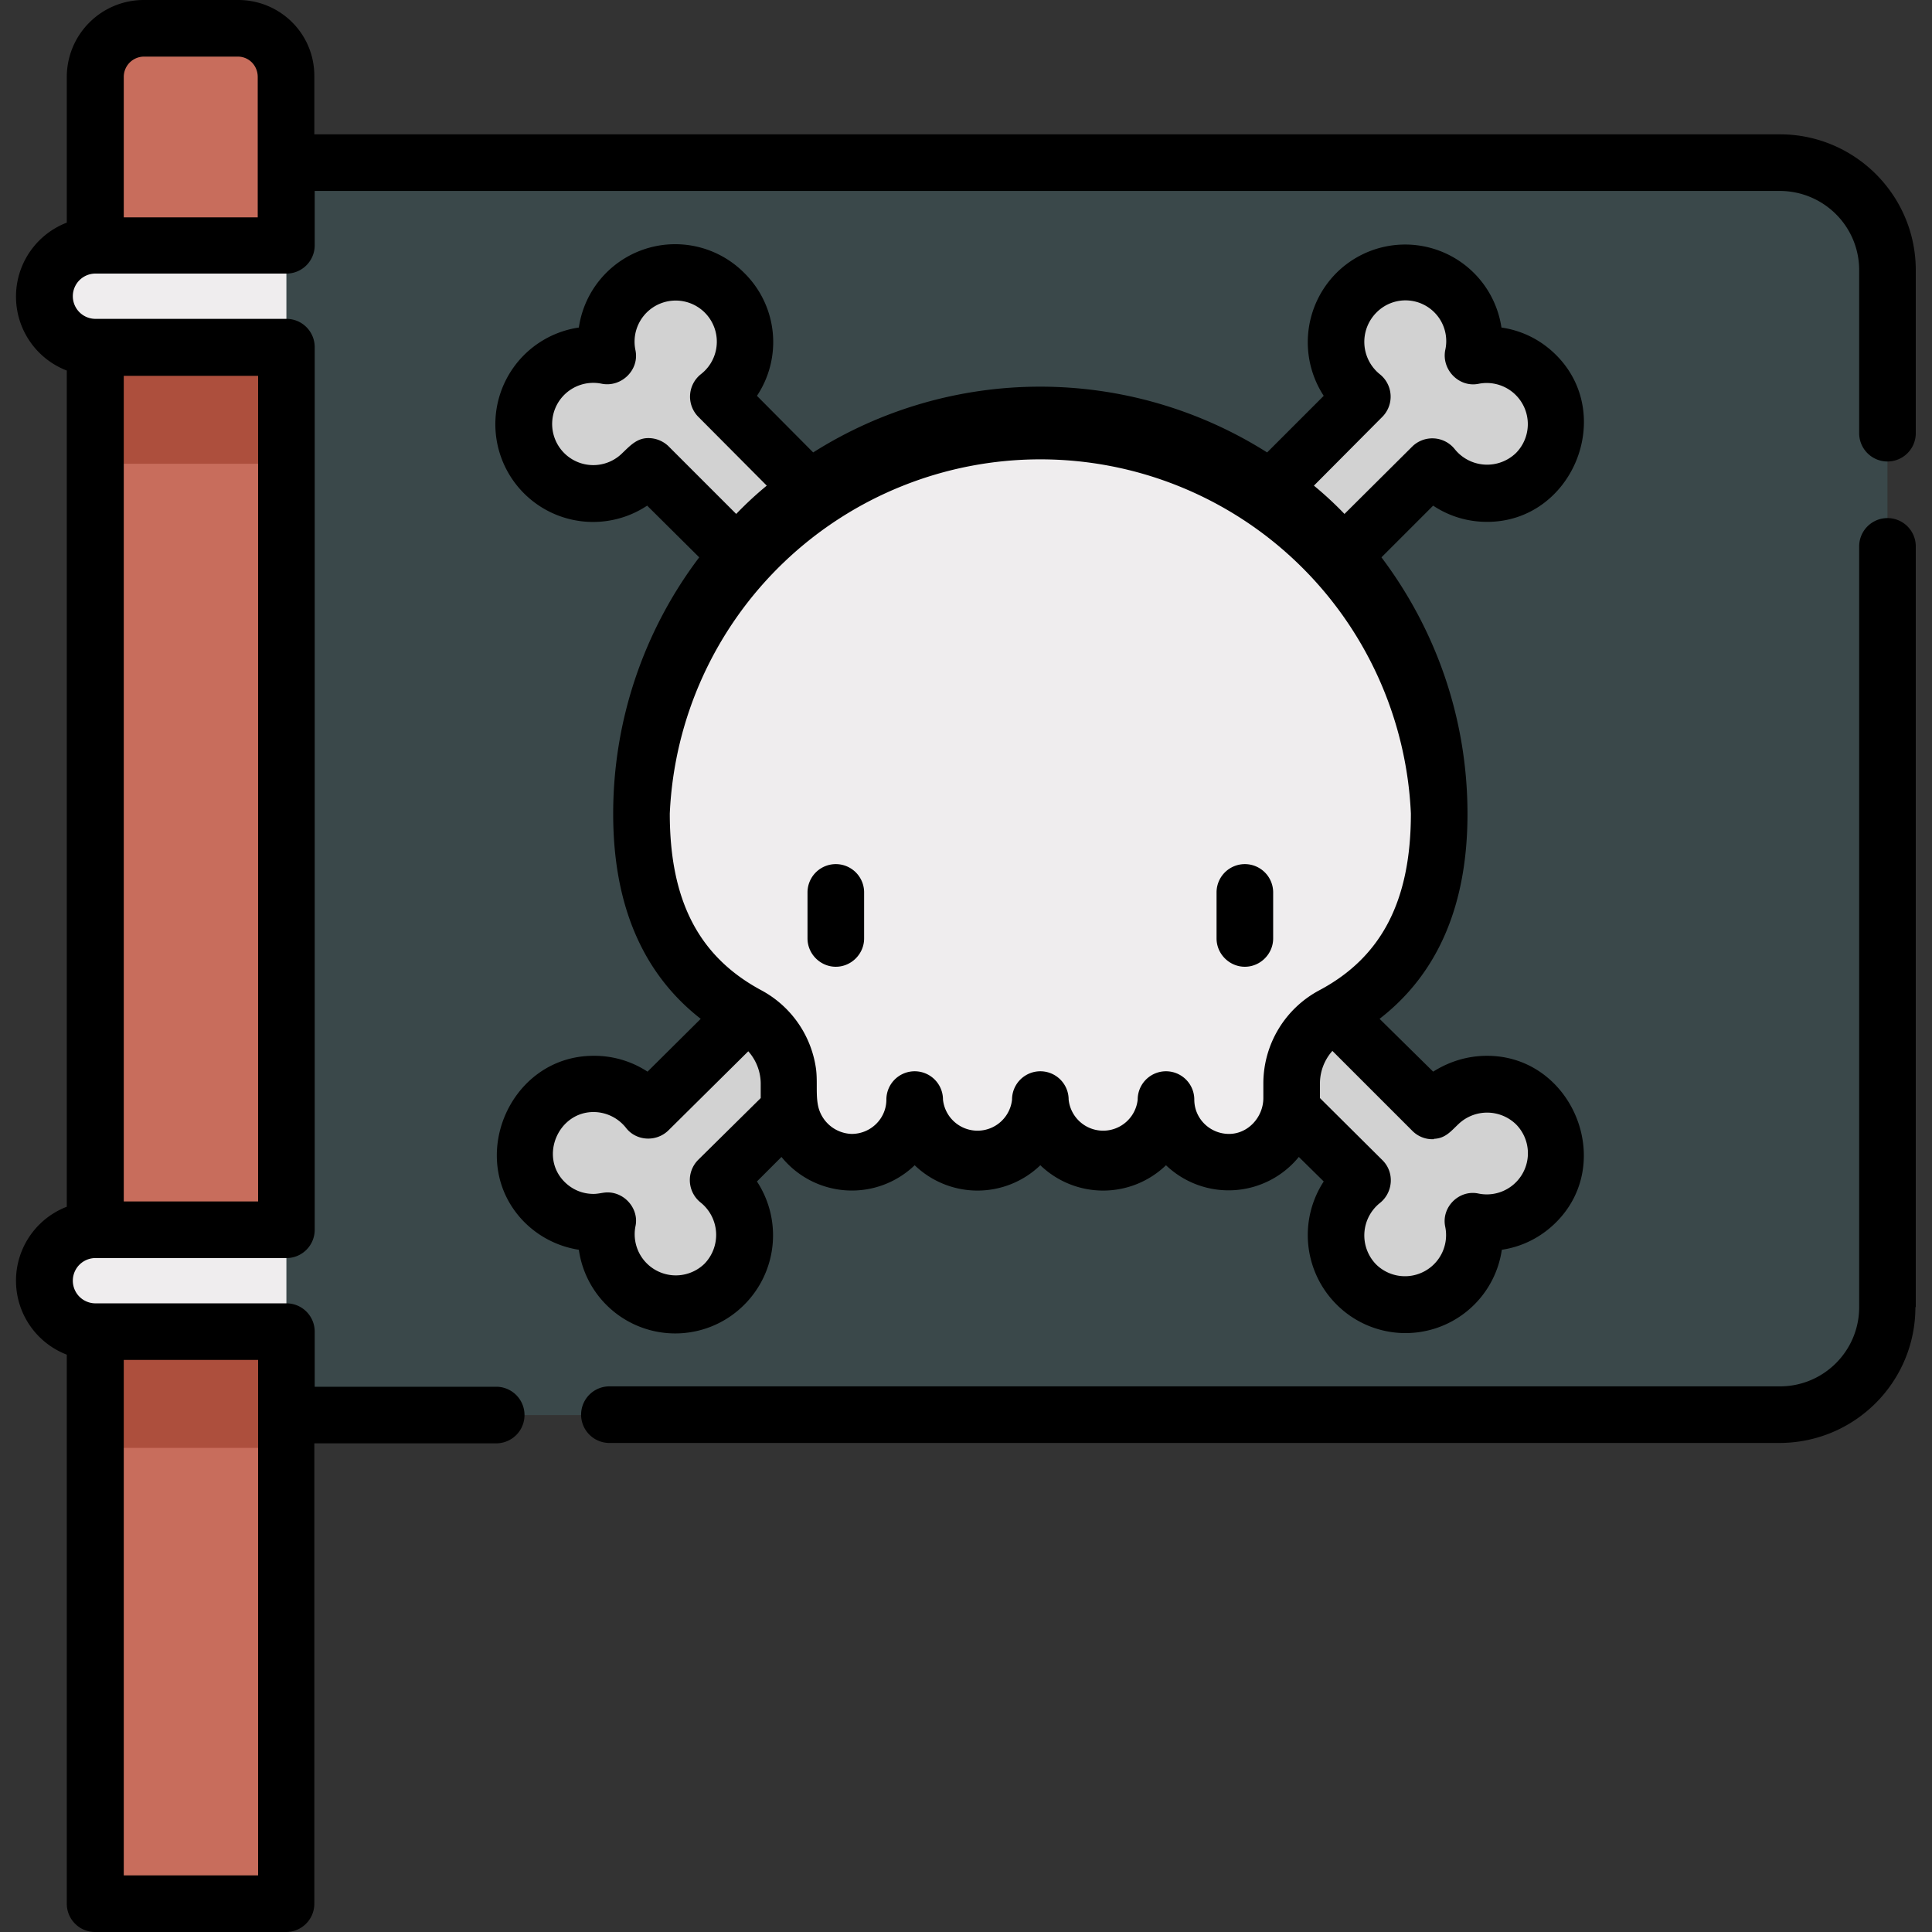 <svg xmlns="http://www.w3.org/2000/svg" width="512" height="512"><rect width="100%" height="100%" fill="#333333" stroke="none"/><path d="M471.6 43h-421v332h421a28.6 28.6 0 0028.6-28.6V71.6a28.6 28.6 0 00-28.6-28.5z" fill="#3a484a"/><path d="M76 65V20.5c0-7.1-5.8-12.9-13-12.9H38.3c-7.1 0-13 5.8-13 12.9v484.1H76V352.9l-9-13.5 9-13.5V92l-9.4-13.5 9.4-13.5z" fill="#c86d5c"/><path d="M25.3 65c-7.5 0-13.5 6.1-13.5 13.6s6 13.5 13.5 13.5h50.6v-27H25.3zM25.3 325.9a13.5 13.5 0 000 27h50.6v-27H25.3z" fill="#efedee"/><path d="M381 292.6l-1.4 1.8L190.3 105a18.4 18.4 0 001.7-27.5 18.4 18.4 0 00-31 16.7 18.3 18.3 0 1010.8 29.3l189.3 189.2a18.4 18.4 0 00-1.7 27.5 18.4 18.4 0 0031-16.7 18.3 18.3 0 10-9.3-31z" fill="#d2d2d2"/><path d="M170.3 292.6l1.5 1.8L361.1 105a18.4 18.4 0 01-1.7-27.5 18.4 18.4 0 0131 16.7 18.3 18.3 0 11-10.8 29.3L190.3 312.8a18.4 18.4 0 011.7 27.5 18.4 18.4 0 01-31-16.7 18.3 18.3 0 119.3-31z" fill="#d2d2d2"/><path d="M275.7 110A105.7 105.7 0 00170 215.5c0 27.8 10.7 44 28.2 53.4a20.5 20.5 0 0110.9 18v4a16.7 16.7 0 1033.3.3 16.7 16.7 0 1033.3 0 16.7 16.7 0 1033.3 0c0 9.4 7.7 17 17.1 16.7 9.1-.2 16.2-8 16.2-17v-4c0-7.5 4.2-14.4 11-18 17.4-9.4 28.1-25.6 28.1-53.4 0-58.3-47.3-105.7-105.7-105.7z" fill="#efedee"/><path fill="#ad4f3d" d="M25.3 92.1h50.6v30.8H25.3zM25.3 352.9h50.6v30.8H25.3z"/><g><path d="M221.5 256.2c4.1 0 7.5-3.4 7.5-7.5v-12.2a7.5 7.5 0 00-15 0v12.2c0 4.1 3.4 7.5 7.5 7.5zM329.9 256.2c4.1 0 7.5-3.4 7.5-7.5v-12.2a7.5 7.5 0 00-15 0v12.2c0 4.1 3.4 7.5 7.5 7.5z"/><path d="M507.7 346.4V144.8a7.5 7.5 0 00-15 0v201.6c0 11.6-9.4 21-21 21H161.5a7.5 7.5 0 000 15h310c20 0 36.1-16.1 36.1-36z"/><path d="M507.7 71.6c0-19.9-16.2-36-36-36H83.3V20.3C83.4 9 74.3 0 63.1 0H38a20.4 20.4 0 00-20.3 20.4V59a21 21 0 000 39.2v221.6a21 21 0 000 39.2v145.5c0 4.1 3.3 7.5 7.5 7.5h50.6c4.2 0 7.5-3.4 7.5-7.5v-122h48.2a7.5 7.5 0 000-15H83.4v-14.6c0-4.1-3.3-7.5-7.5-7.5H25.3a6 6 0 010-12h50.6c4.2 0 7.5-3.4 7.5-7.5V92c0-4.1-3.3-7.5-7.5-7.5H25.3a6 6 0 010-12h50.6c4.2 0 7.5-3.4 7.5-7.5V50.6h388.2c11.7 0 21.1 9.4 21.1 21v43.2a7.5 7.5 0 0015 0V71.6zM68.4 360.4V497H32.8V360.4h35.6zm0-260.8v218.8H32.8V99.6h35.6zm0-42H32.8V20.4c0-3 2.4-5.4 5.4-5.4H63c3 0 5.3 2.4 5.3 5.4v37.2z"/><path d="M157.3 279.8c-22.3 0-34 27.6-18.7 43.7a26 26 0 0014.8 7.7 25.8 25.8 0 0044 14.4 26 26 0 003.2-32.5l6.5-6.5a24 24 0 0035.3 2.2 24 24 0 0033.3 0 24 24 0 0033.3 0 24 24 0 0035.2-2.2l6.6 6.5a26 26 0 003.3 32.5 25.8 25.8 0 0043.9-14.4c5.4-.8 10.4-3.3 14.4-7.3 15.9-15.9 4.2-44.1-18.3-44.1-5.2 0-10 1.5-14.3 4.2L365.6 270c15.5-12 23.3-30.2 23.3-54.3 0-25.5-8.5-49-22.8-68l13.7-13.7c4.2 2.8 9.1 4.3 14.3 4.3 22.6 0 34.2-28.3 18.3-44.2-4-4-9-6.5-14.5-7.3a25.8 25.8 0 00-43.8-14.4 26 26 0 00-3.3 32.5l-15 15a112.5 112.5 0 00-120.3 0l-14.9-15a25.7 25.7 0 00-3.3-32.5 25.8 25.8 0 00-43.9 14.4 25.9 25.9 0 1018.1 47.2l13.8 13.7a112.6 112.6 0 00-22.8 68c0 24.1 7.8 42.3 23.2 54.3L171.6 284a25.7 25.7 0 00-14.3-4.2zm222.7 22c3-.1 4.5-2 6.4-3.8a11 11 0 0115.4 0 10.9 10.9 0 01-10 18.3c-5.1-1.1-9.9 3.6-8.8 8.8a10.9 10.9 0 01-18.3 10 11 11 0 011-16.3c3.5-2.8 3.9-8.1.7-11.3L349.8 291V287a13 13 0 013.3-8.5l21.2 21.2a7.5 7.5 0 005.7 2.2zm-13.6-191.4a7.6 7.6 0 00-.7-11.2 11 11 0 01-1-16.3 10.8 10.8 0 0118.3 9.9c-1 5.2 3.7 10 8.9 8.9a10.9 10.9 0 019.9 18.3 11 11 0 01-16.3-1 7.6 7.6 0 00-11.2-.7l-18 17.9c-2.6-2.7-5.3-5.2-8.1-7.5l18.2-18.3zm-194.6 5.7c-3 0-4.8 2-6.8 3.9a10.9 10.9 0 11-5.5-18.3c5.2 1 10-3.7 8.9-8.9a10.9 10.9 0 1117.3 6.4 7.6 7.6 0 00-.7 11.2l18.2 18.3c-2.8 2.3-5.5 4.8-8.1 7.5l-18-18a7.7 7.7 0 00-5.3-2.1zm5.7 99.5a98.3 98.3 0 01196.4 0c0 23-7.7 38-24.2 46.8a28 28 0 00-14.9 24.6v4c0 5-4 9.5-9.1 9.5-5 0-9.2-4-9.2-9.1a7.5 7.5 0 00-15 0 9.2 9.2 0 01-18.3 0 7.5 7.5 0 00-15 0 9.2 9.2 0 01-18.3 0 7.5 7.5 0 00-15 0c0 5-4.1 9.1-9.2 9.1a9.4 9.4 0 01-9-8c-.5-3 0-6.4-.5-9.6a28 28 0 00-14.5-20.5c-16.5-8.9-24.2-23.7-24.2-46.8zm-.4 84l21.2-21a13 13 0 013.3 8.4v4L185 307.4a7.6 7.6 0 00.7 11.3 11 11 0 011 16.2 10.9 10.9 0 01-18.3-9.9c1-4.5-2.7-9-7.4-9-1.2 0-2.4.4-3.7.4-2.9 0-5.6-1.1-7.7-3.2-6.7-6.7-1.7-18.5 7.7-18.5a11 11 0 018.6 4.2c2.7 3.5 8 3.8 11.2.7z"/></g></svg>